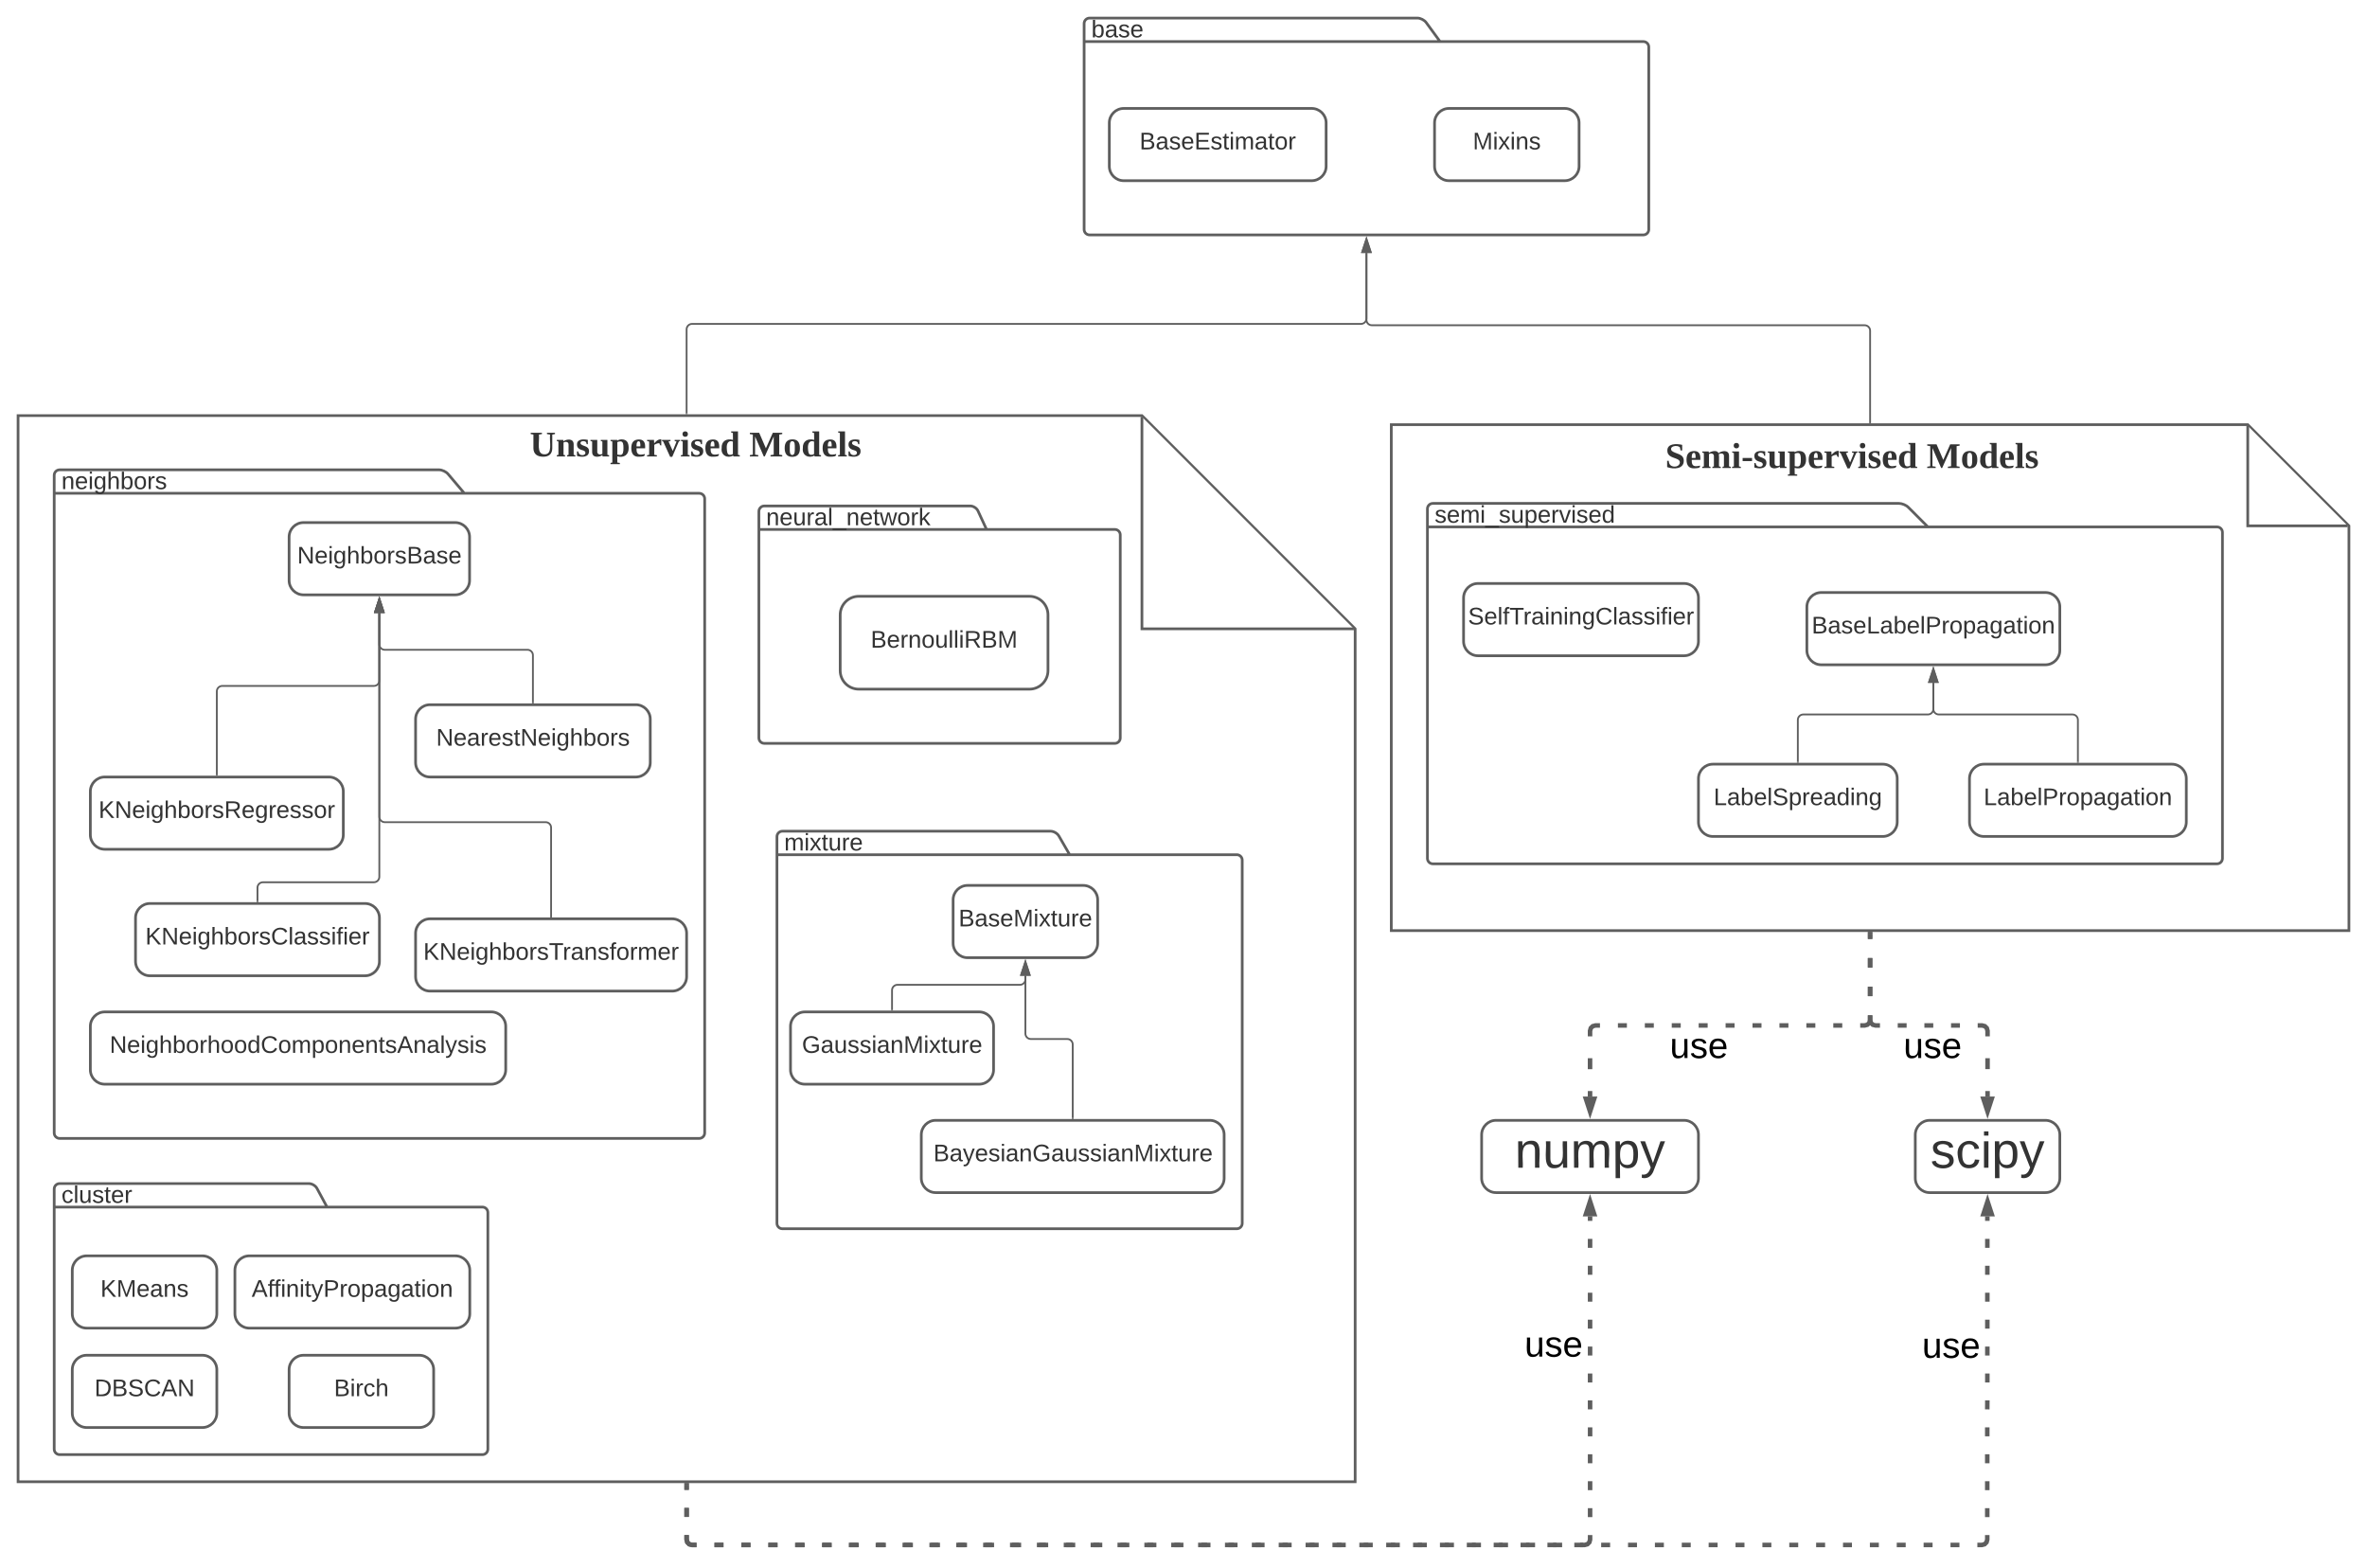<svg xmlns="http://www.w3.org/2000/svg" xmlns:xlink="http://www.w3.org/1999/xlink" xmlns:lucid="lucid" width="2620" height="1736"><g transform="translate(-60 1100)" lucid:page-tab-id="0_0"><path d="M0-1258.83h3677.73v2581.66H0z" fill="#fff"/><path d="M1600-630h948l112 112v448H1600z" stroke="#5e5e5e" stroke-width="3" fill="#fff"/><path d="M2548-628.57V-518h110.57M80-640h1244l236 236v944H80z" stroke="#5e5e5e" stroke-width="3" fill="#fff"/><path d="M1324-638.57V-404h234.57M1654-1054h225c3.3 0 6 2.7 6 6v202c0 3.3-2.7 6-6 6h-613c-3.3 0-6-2.7-6-6v-228c0-3.3 2.7-6 6-6h363c3.3 0 7.58 2.17 9.54 4.84zm-394 0h394" stroke="#5e5e5e" stroke-width="3" fill="#fff"/><use xlink:href="#a" transform="matrix(1,0,0,1,1268,-1080) translate(0 21.333)"/><path d="M1303.88-980c-8.83 0-16 7.16-16 16v48c0 8.84 7.17 16 16 16h208c8.84 0 16-7.16 16-16v-48c0-8.84-7.16-16-16-16z" stroke="#5e5e5e" stroke-width="3" fill="#fff"/><use xlink:href="#b" transform="matrix(1,0,0,1,1295.884,-972) translate(25.444 37.333)"/><path d="M1663.88-980c-8.83 0-16 7.16-16 16v48c0 8.84 7.17 16 16 16h128c8.84 0 16-7.16 16-16v-48c0-8.84-7.16-16-16-16z" stroke="#5e5e5e" stroke-width="3" fill="#fff"/><use xlink:href="#c" transform="matrix(1,0,0,1,1655.884,-972) translate(34.333 37.333)"/><path d="M2130-632.5V-734c0-3.3-2.7-6-6-6h-545.5c-3.3 0-6-2.7-6-6v-74" stroke="#5e5e5e" stroke-width="2" fill="none"/><path d="M2131-631.5h-2v-1.03h2z" fill="#5e5e5e"/><path d="M1572.5-835.26l4.64 14.26h-9.28z" stroke="#5e5e5e" stroke-width="2" fill="#5e5e5e"/><path d="M820-642.5v-93c0-3.3 2.7-6 6-6h740.5c3.3 0 6-2.7 6-6V-820" stroke="#5e5e5e" stroke-width="2" fill="none"/><path d="M821-641.5h-2v-1.03h2z" fill="#5e5e5e"/><path d="M1572.5-835.26l4.64 14.26h-9.28z" stroke="#5e5e5e" stroke-width="2" fill="#5e5e5e"/><path d="M2194-516.8h320c3.3 0 6 2.67 6 6v360.88c0 3.3-2.7 6-6 6h-868c-3.3 0-6-2.7-6-6v-386.9c0-3.3 2.7-6 6-6h516c3.3 0 7.9 1.9 10.24 4.25zm-554 0h554" stroke="#5e5e5e" stroke-width="3" fill="#fff"/><use xlink:href="#d" transform="matrix(1,0,0,1,1648,-542.812) translate(0 21.333)"/><path d="M574-554h260c3.3 0 6 2.7 6 6v702c0 3.3-2.7 6-6 6H126c-3.3 0-6-2.7-6-6v-728c0-3.3 2.7-6 6-6h420c3.3 0 7.74 2.05 9.88 4.58zm-454 0h454" stroke="#5e5e5e" stroke-width="3" fill="#fff"/><use xlink:href="#e" transform="matrix(1,0,0,1,128,-580) translate(0 21.333)"/><path d="M422 236h172c3.3 0 6 2.7 6 6v262c0 3.3-2.7 6-6 6H126c-3.3 0-6-2.7-6-6V216c0-3.3 2.7-6 6-6h276c3.3 0 7.27 2.37 8.84 5.28zm-302 0h302" stroke="#5e5e5e" stroke-width="3" fill="#fff"/><use xlink:href="#f" transform="matrix(1,0,0,1,128,210) translate(0 21.333)"/><path d="M1152-514h142c3.3 0 6 2.7 6 6v224.78c0 3.3-2.7 6-6 6H906c-3.3 0-6-2.7-6-6V-534c0-3.3 2.7-6 6-6h228c3.3 0 7.13 2.44 8.5 5.45zm-252 0h252" stroke="#5e5e5e" stroke-width="3" fill="#fff"/><use xlink:href="#g" transform="matrix(1,0,0,1,908,-540) translate(0 21.333)"/><path d="M1244-154h185c3.3 0 6 2.7 6 6v402c0 3.3-2.7 6-6 6H926c-3.3 0-6-2.7-6-6v-428c0-3.3 2.7-6 6-6h297c3.3 0 7.34 2.33 9 5.2zm-324 0h324" stroke="#5e5e5e" stroke-width="3" fill="#fff"/><use xlink:href="#h" transform="matrix(1,0,0,1,928,-180) translate(0 21.333)"/><path d="M1010.56-440c-11.36 0-20.56 9.2-20.56 20.56v61.66c0 11.35 9.2 20.56 20.56 20.56h188.88c11.36 0 20.56-9.2 20.56-20.56v-61.66c0-11.36-9.2-20.56-20.56-20.56z" stroke="#5e5e5e" stroke-width="3" fill="#fff"/><use xlink:href="#i" transform="matrix(1,0,0,1,998,-432) translate(25.741 48.833)"/><path d="M1696-454.2c-8.84 0-16 7.16-16 16v48c0 8.84 7.16 16 16 16h228c8.84 0 16-7.16 16-16v-48c0-8.84-7.16-16-16-16z" stroke="#5e5e5e" stroke-width="3" fill="#fff"/><use xlink:href="#j" transform="matrix(1,0,0,1,1688,-446.2) translate(-3.074 37.333)"/><path d="M1956-254.2c-8.84 0-16 7.16-16 16v48c0 8.84 7.16 16 16 16h188c8.84 0 16-7.16 16-16v-48c0-8.84-7.16-16-16-16z" stroke="#5e5e5e" stroke-width="3" fill="#fff"/><use xlink:href="#k" transform="matrix(1,0,0,1,1948,-246.2) translate(8.778 37.333)"/><path d="M2076-444.2c-8.84 0-16 7.16-16 16v48c0 8.84 7.16 16 16 16h248c8.84 0 16-7.16 16-16v-48c0-8.84-7.16-16-16-16z" stroke="#5e5e5e" stroke-width="3" fill="#fff"/><use xlink:href="#l" transform="matrix(1,0,0,1,2068,-436.2) translate(-2.704 37.333)"/><path d="M2256-254.2c-8.84 0-16 7.16-16 16v48c0 8.84 7.16 16 16 16h208c8.84 0 16-7.16 16-16v-48c0-8.84-7.16-16-16-16z" stroke="#5e5e5e" stroke-width="3" fill="#fff"/><use xlink:href="#m" transform="matrix(1,0,0,1,2248,-246.2) translate(7.667 37.333)"/><path d="M2200-344.2v29c0 3.3-2.7 6-6 6h-138c-3.3 0-6 2.7-6 6v46.5" stroke="#5e5e5e" stroke-width="2" fill="none"/><path d="M2200-359.46l4.64 14.26h-9.28z" stroke="#5e5e5e" stroke-width="2" fill="#5e5e5e"/><path d="M2051-255.7h-2v-1.03h2z" fill="#5e5e5e"/><path d="M2360-256.7v-46.5c0-3.3-2.7-6-6-6h-148c-3.3 0-6-2.7-6-6v-29" stroke="#5e5e5e" stroke-width="2" fill="none"/><path d="M2361-255.7h-2v-1.03h2z" fill="#5e5e5e"/><path d="M2200-359.46l4.64 14.26h-9.28z" stroke="#5e5e5e" stroke-width="2" fill="#5e5e5e"/><path d="M396-521.62c-8.84 0-16 7.16-16 16v48c0 8.84 7.16 16 16 16h167.77c8.83 0 16-7.16 16-16v-48c0-8.84-7.17-16-16-16z" stroke="#5e5e5e" stroke-width="3" fill="#fff"/><use xlink:href="#n" transform="matrix(1,0,0,1,388,-513.619) translate(1 37.333)"/><path d="M176 20c-8.84 0-16 7.16-16 16v48c0 8.84 7.16 16 16 16h427.77c8.83 0 16-7.16 16-16V36c0-8.84-7.17-16-16-16z" stroke="#5e5e5e" stroke-width="3" fill="#fff"/><use xlink:href="#o" transform="matrix(1,0,0,1,168,28) translate(13.37 37.333)"/><path d="M536-83.04c-8.84 0-16 7.17-16 16v48c0 8.84 7.16 16 16 16h268c8.84 0 16-7.16 16-16v-48c0-8.83-7.16-16-16-16z" stroke="#5e5e5e" stroke-width="3" fill="#fff"/><use xlink:href="#p" transform="matrix(1,0,0,1,528,-75.038) translate(0.556 37.333)"/><path d="M176-240c-8.84 0-16 7.16-16 16v48c0 8.84 7.16 16 16 16h248c8.84 0 16-7.16 16-16v-48c0-8.84-7.16-16-16-16z" stroke="#5e5e5e" stroke-width="3" fill="#fff"/><use xlink:href="#q" transform="matrix(1,0,0,1,168,-232) translate(1.111 37.333)"/><path d="M536-320c-8.84 0-16 7.16-16 16v48c0 8.84 7.16 16 16 16h227.77c8.83 0 16-7.16 16-16v-48c0-8.84-7.17-16-16-16z" stroke="#5e5e5e" stroke-width="3" fill="#fff"/><use xlink:href="#r" transform="matrix(1,0,0,1,528,-312) translate(14.778 37.333)"/><path d="M226-100c-8.84 0-16 7.16-16 16v48c0 8.84 7.16 16 16 16h238c8.84 0 16-7.16 16-16v-48c0-8.84-7.16-16-16-16z" stroke="#5e5e5e" stroke-width="3" fill="#fff"/><use xlink:href="#s" transform="matrix(1,0,0,1,218,-92) translate(2.852 37.333)"/><path d="M649.88-322.5v-52.3c0-3.32-2.68-6-6-6h-158c-3.3 0-6-2.7-6-6v-34.82" stroke="#5e5e5e" stroke-width="2" fill="none"/><path d="M650.88-321.5h-2v-1.03h2z" fill="#5e5e5e"/><path d="M479.88-436.88l4.64 14.26h-9.27z" stroke="#5e5e5e" stroke-width="2" fill="#5e5e5e"/><path d="M300-242.5v-92.3c0-3.32 2.7-6 6-6h167.88c3.32 0 6-2.7 6-6v-74.82" stroke="#5e5e5e" stroke-width="2" fill="none"/><path d="M301-241.5h-2v-1.03h2z" fill="#5e5e5e"/><path d="M479.88-436.88l4.64 14.26h-9.27z" stroke="#5e5e5e" stroke-width="2" fill="#5e5e5e"/><path d="M345-102.5v-15c0-3.3 2.7-6 6-6h122.88c3.32 0 6-2.7 6-6v-292.12" stroke="#5e5e5e" stroke-width="2" fill="none"/><path d="M346-101.5h-2v-1.03h2z" fill="#5e5e5e"/><path d="M479.88-436.88l4.64 14.26h-9.27z" stroke="#5e5e5e" stroke-width="2" fill="#5e5e5e"/><path d="M670-85.54V-184c0-3.3-2.7-6-6-6H485.88c-3.3 0-6-2.7-6-6v-225.62" stroke="#5e5e5e" stroke-width="2" fill="none"/><path d="M671-84.54h-2v-1.02h2z" fill="#5e5e5e"/><path d="M479.88-436.88l4.64 14.26h-9.27z" stroke="#5e5e5e" stroke-width="2" fill="#5e5e5e"/><path d="M156 290c-8.84 0-16 7.16-16 16v48c0 8.84 7.16 16 16 16h128c8.84 0 16-7.16 16-16v-48c0-8.84-7.16-16-16-16z" stroke="#5e5e5e" stroke-width="3" fill="#fff"/><use xlink:href="#t" transform="matrix(1,0,0,1,148,298) translate(23.148 37.333)"/><path d="M336 290c-8.84 0-16 7.16-16 16v48c0 8.84 7.16 16 16 16h228c8.84 0 16-7.16 16-16v-48c0-8.84-7.16-16-16-16z" stroke="#5e5e5e" stroke-width="3" fill="#fff"/><use xlink:href="#u" transform="matrix(1,0,0,1,328,298) translate(10.556 37.333)"/><path d="M156 400c-8.84 0-16 7.16-16 16v48c0 8.84 7.16 16 16 16h128c8.84 0 16-7.16 16-16v-48c0-8.84-7.16-16-16-16z" stroke="#5e5e5e" stroke-width="3" fill="#fff"/><use xlink:href="#v" transform="matrix(1,0,0,1,148,408) translate(16.556 37.333)"/><path d="M396 400c-8.84 0-16 7.16-16 16v48c0 8.84 7.16 16 16 16h128c8.84 0 16-7.16 16-16v-48c0-8.84-7.16-16-16-16z" stroke="#5e5e5e" stroke-width="3" fill="#fff"/><use xlink:href="#w" transform="matrix(1,0,0,1,388,408) translate(41.704 37.333)"/><path d="M1131-120c-8.84 0-16 7.16-16 16v48c0 8.84 7.16 16 16 16h128c8.84 0 16-7.16 16-16v-48c0-8.84-7.16-16-16-16z" stroke="#5e5e5e" stroke-width="3" fill="#fff"/><use xlink:href="#x" transform="matrix(1,0,0,1,1123,-112) translate(-1.963 37.333)"/><path d="M951 20c-8.84 0-16 7.16-16 16v48c0 8.84 7.16 16 16 16h192.77c8.83 0 16-7.16 16-16V36c0-8.84-7.17-16-16-16z" stroke="#5e5e5e" stroke-width="3" fill="#fff"/><use xlink:href="#y" transform="matrix(1,0,0,1,943,28) translate(4.648 37.333)"/><path d="M1095.77 140c-8.84 0-16 7.16-16 16v48c0 8.84 7.16 16 16 16H1399c8.84 0 16-7.16 16-16v-48c0-8.84-7.16-16-16-16z" stroke="#5e5e5e" stroke-width="3" fill="#fff"/><use xlink:href="#z" transform="matrix(1,0,0,1,1087.767,148) translate(5.37 37.333)"/><path d="M1247.38 137.5V56c0-3.3-2.68-6-6-6H1201c-3.3 0-6-2.7-6-6v-64" stroke="#5e5e5e" stroke-width="2" fill="none"/><path d="M1248.38 138.5h-2v-1.03h2z" fill="#5e5e5e"/><path d="M1195-35.26l4.64 14.26h-9.28z" stroke="#5e5e5e" stroke-width="2" fill="#5e5e5e"/><path d="M1047.38 17.5V-4c0-3.3 2.7-6 6-6H1189c3.3 0 6-2.7 6-6v-4" stroke="#5e5e5e" stroke-width="2" fill="none"/><path d="M1048.38 18.5h-2v-1.03h2z" fill="#5e5e5e"/><path d="M1195-35.26l4.64 14.26h-9.28z" stroke="#5e5e5e" stroke-width="2" fill="#5e5e5e"/><path d="M1716 140c-8.84 0-16 7.16-16 16v48c0 8.84 7.16 16 16 16h208c8.84 0 16-7.16 16-16v-48c0-8.84-7.16-16-16-16z" stroke="#5e5e5e" stroke-width="3" fill="#fff"/><use xlink:href="#A" transform="matrix(1,0,0,1,1708,148) translate(28.744 44.444)"/><path d="M2196 140c-8.84 0-16 7.16-16 16v48c0 8.84 7.16 16 16 16h128c8.84 0 16-7.16 16-16v-48c0-8.84-7.16-16-16-16z" stroke="#5e5e5e" stroke-width="3" fill="#fff"/><use xlink:href="#B" transform="matrix(1,0,0,1,2188,148) translate(8.806 44.444)"/><path d="M820 544v5m0 20v10m0 20v5l.82 3.03 2.15 2.15 3.03.82h5m19.95 0h9.98m19.96 0h9.97m19.96 0h9.98m19.97 0h9.98m19.96 0h10m19.95 0h9.98m19.96 0h9.97m19.96 0h9.98m19.96 0h9.98m19.96 0h9.98m19.96 0h9.98m19.96 0h9.98m19.96 0h9.98m19.96 0h9.98m19.96 0h9.98m19.96 0h9.98m19.96 0h9.98m19.96 0h9.98m19.96 0h9.98m19.96 0h9.98m19.96 0h9.98m19.96 0h9.98m19.96 0h9.98m19.96 0h9.98m19.95 0h9.97m19.96 0h9.98m19.97 0h9.98m19.96 0h10m19.95 0h9.98m19.96 0h9.97m19.96 0h9.98m19.97 0h9.98m19.96 0h5l3.03-.82 2.15-2.15.82-3.03v-4.97m0-19.87v-9.93m0-19.87v-9.93m0-19.87v-9.94m0-19.87v-9.93m0-19.87V450m0-19.85v-9.94m0-19.86v-9.93m0-19.86v-9.94m0-19.87v-9.93m0-19.87V301m0-19.87v-9.94m0-19.88v-4.96" stroke="#5e5e5e" stroke-width="5" fill="none"/><path d="M822.5 544.06h-5v-2.56h5z" fill="#5e5e5e"/><path d="M1820 229.6l4.64 14.26h-9.28z" stroke="#5e5e5e" stroke-width="5" fill="#5e5e5e"/><use xlink:href="#C" transform="matrix(1,0,0,1,1747.556,369.497) translate(0 32)"/><path d="M820 544v5m0 20v10m0 20v5l.82 3.03 2.15 2.15 3.03.82h4.96m19.83 0h9.9m19.84 0h9.92m19.83 0h9.9m19.84 0h9.92m19.83 0h9.9m19.84 0h9.92m19.83 0h9.9m19.84 0h9.92m19.83 0h9.9m19.84 0h9.92m19.83 0h9.9m19.84 0h9.92m19.83 0h9.9m19.84 0h9.92m19.83 0h9.9m19.84 0h9.92m19.83 0h9.9m19.84 0h9.92m19.83 0h9.9m19.84 0h9.92m19.83 0h9.9m19.84 0h9.92m19.83 0h9.9m19.84 0h9.92m19.83 0h9.9m19.84 0h9.92m19.83 0h9.9m19.84 0h9.92m19.83 0h9.9m19.84 0h9.92m19.83 0h9.9m19.84 0h9.92m19.83 0h9.9m19.84 0h9.92m19.83 0h9.9m19.84 0h9.92m19.83 0h9.9m19.84 0h9.92m19.83 0h9.9m19.84 0h9.92m19.83 0h9.9m19.84 0h9.92m19.83 0h9.9m19.84 0h9.92m19.83 0h9.9m19.84 0h9.92m19.83 0h9.9m19.84 0h4.96l3.03-.82 2.15-2.15.82-3.03v-4.97m0-19.87v-9.93m0-19.87v-9.93m0-19.87v-9.94m0-19.87v-9.93m0-19.87V450m0-19.85v-9.94m0-19.86v-9.93m0-19.86v-9.94m0-19.87v-9.93m0-19.87V301m0-19.87v-9.94m0-19.88v-4.96" stroke="#5e5e5e" stroke-width="5" fill="none"/><path d="M822.5 544.06h-5v-2.56h5z" fill="#5e5e5e"/><path d="M2260 229.6l4.64 14.26h-9.28z" stroke="#5e5e5e" stroke-width="5" fill="#5e5e5e"/><use xlink:href="#C" transform="matrix(1,0,0,1,2187.556,370.811) translate(0 32)"/><path d="M2130-66v5.28m0 21.1v10.56m0 21.12V2.6m0 21.12V29l-.82 3.03-2.15 2.15-3.03.82h-4.97m-19.86 0h-9.94m-19.86 0h-9.94m-19.86 0h-9.94m-19.86 0h-9.94m-19.86 0h-9.94m-19.86 0h-9.94m-19.86 0h-9.94m-19.86 0h-9.94m-19.86 0h-9.94m-19.86 0H1826l-3.03.82-2.15 2.15L1820 41v6.05m0 24.22v12.1m0 24.22v6.04" stroke="#5e5e5e" stroke-width="5" fill="none"/><path d="M2132.5-65.94h-5v-2.56h5z" fill="#5e5e5e"/><path d="M1820 130.4l-4.64-14.26h9.28z" stroke="#5e5e5e" stroke-width="5" fill="#5e5e5e"/><use xlink:href="#C" transform="matrix(1,0,0,1,1908.337,39) translate(0 32)"/><path d="M2130-66v5.28m0 21.1v10.56m0 21.12V2.6m0 21.12V29l.82 3.03 2.15 2.15 3.03.82h4.92m19.66 0h9.84m19.66 0h9.84m19.66 0h9.84m19.66 0h4.92l3.03.82 2.15 2.15.82 3.03v6.05m0 24.22v12.1m0 24.22v6.04" stroke="#5e5e5e" stroke-width="5" fill="none"/><path d="M2132.5-65.94h-5v-2.56h5z" fill="#5e5e5e"/><path d="M2260 130.4l-4.64-14.26h9.28z" stroke="#5e5e5e" stroke-width="5" fill="#5e5e5e"/><use xlink:href="#C" transform="matrix(1,0,0,1,2167.006,39) translate(0 32)"/><path d="M640-626.8c0-3.33 2.7-6 6-6h368c3.3 0 6 2.67 6 6v48c0 3.3-2.7 6-6 6H646c-3.3 0-6-2.7-6-6z" fill="none"/><use xlink:href="#D" transform="matrix(1,0,0,1,640,-632.812) translate(6.444 38)"/><use xlink:href="#E" transform="matrix(1,0,0,1,640,-632.812) translate(249.333 38)"/><path d="M1900-614c0-3.3 2.7-6 6-6h408c3.3 0 6 2.7 6 6v48c0 3.3-2.7 6-6 6h-408c-3.3 0-6-2.7-6-6z" fill="none"/><use xlink:href="#F" transform="matrix(1,0,0,1,1900,-620) translate(3.222 38)"/><use xlink:href="#E" transform="matrix(1,0,0,1,1900,-620) translate(292.556 38)"/><defs><path fill="#333" d="M115-194c53 0 69 39 70 98 0 66-23 100-70 100C84 3 66-7 56-30L54 0H23l1-261h32v101c10-23 28-34 59-34zm-8 174c40 0 45-34 45-75 0-40-5-75-45-74-42 0-51 32-51 76 0 43 10 73 51 73" id="G"/><path fill="#333" d="M141-36C126-15 110 5 73 4 37 3 15-17 15-53c-1-64 63-63 125-63 3-35-9-54-41-54-24 1-41 7-42 31l-33-3c5-37 33-52 76-52 45 0 72 20 72 64v82c-1 20 7 32 28 27v20c-31 9-61-2-59-35zM48-53c0 20 12 33 32 33 41-3 63-29 60-74-43 2-92-5-92 41" id="H"/><path fill="#333" d="M135-143c-3-34-86-38-87 0 15 53 115 12 119 90S17 21 10-45l28-5c4 36 97 45 98 0-10-56-113-15-118-90-4-57 82-63 122-42 12 7 21 19 24 35" id="I"/><path fill="#333" d="M100-194c63 0 86 42 84 106H49c0 40 14 67 53 68 26 1 43-12 49-29l28 8c-11 28-37 45-77 45C44 4 14-33 15-96c1-61 26-98 85-98zm52 81c6-60-76-77-97-28-3 7-6 17-6 28h103" id="J"/><g id="a"><use transform="matrix(0.074,0,0,0.074,0,0)" xlink:href="#G"/><use transform="matrix(0.074,0,0,0.074,14.815,0)" xlink:href="#H"/><use transform="matrix(0.074,0,0,0.074,29.63,0)" xlink:href="#I"/><use transform="matrix(0.074,0,0,0.074,42.963,0)" xlink:href="#J"/></g><path fill="#333" d="M160-131c35 5 61 23 61 61C221 17 115-2 30 0v-248c76 3 177-17 177 60 0 33-19 50-47 57zm-97-11c50-1 110 9 110-42 0-47-63-36-110-37v79zm0 115c55-2 124 14 124-45 0-56-70-42-124-44v89" id="K"/><path fill="#333" d="M30 0v-248h187v28H63v79h144v27H63v87h162V0H30" id="L"/><path fill="#333" d="M59-47c-2 24 18 29 38 22v24C64 9 27 4 27-40v-127H5v-23h24l9-43h21v43h35v23H59v120" id="M"/><path fill="#333" d="M24-231v-30h32v30H24zM24 0v-190h32V0H24" id="N"/><path fill="#333" d="M210-169c-67 3-38 105-44 169h-31v-121c0-29-5-50-35-48C34-165 62-65 56 0H25l-1-190h30c1 10-1 24 2 32 10-44 99-50 107 0 11-21 27-35 58-36 85-2 47 119 55 194h-31v-121c0-29-5-49-35-48" id="O"/><path fill="#333" d="M100-194c62-1 85 37 85 99 1 63-27 99-86 99S16-35 15-95c0-66 28-99 85-99zM99-20c44 1 53-31 53-75 0-43-8-75-51-75s-53 32-53 75 10 74 51 75" id="P"/><path fill="#333" d="M114-163C36-179 61-72 57 0H25l-1-190h30c1 12-1 29 2 39 6-27 23-49 58-41v29" id="Q"/><g id="b"><use transform="matrix(0.074,0,0,0.074,0,0)" xlink:href="#K"/><use transform="matrix(0.074,0,0,0.074,17.778,0)" xlink:href="#H"/><use transform="matrix(0.074,0,0,0.074,32.593,0)" xlink:href="#I"/><use transform="matrix(0.074,0,0,0.074,45.926,0)" xlink:href="#J"/><use transform="matrix(0.074,0,0,0.074,60.741,0)" xlink:href="#L"/><use transform="matrix(0.074,0,0,0.074,78.519,0)" xlink:href="#I"/><use transform="matrix(0.074,0,0,0.074,91.852,0)" xlink:href="#M"/><use transform="matrix(0.074,0,0,0.074,99.259,0)" xlink:href="#N"/><use transform="matrix(0.074,0,0,0.074,105.111,0)" xlink:href="#O"/><use transform="matrix(0.074,0,0,0.074,127.259,0)" xlink:href="#H"/><use transform="matrix(0.074,0,0,0.074,142.074,0)" xlink:href="#M"/><use transform="matrix(0.074,0,0,0.074,149.481,0)" xlink:href="#P"/><use transform="matrix(0.074,0,0,0.074,164.296,0)" xlink:href="#Q"/></g><path fill="#333" d="M240 0l2-218c-23 76-54 145-80 218h-23L58-218 59 0H30v-248h44l77 211c21-75 51-140 76-211h43V0h-30" id="R"/><path fill="#333" d="M141 0L90-78 38 0H4l68-98-65-92h35l48 74 47-74h35l-64 92 68 98h-35" id="S"/><path fill="#333" d="M117-194c89-4 53 116 60 194h-32v-121c0-31-8-49-39-48C34-167 62-67 57 0H25l-1-190h30c1 10-1 24 2 32 11-22 29-35 61-36" id="T"/><g id="c"><use transform="matrix(0.074,0,0,0.074,0,0)" xlink:href="#R"/><use transform="matrix(0.074,0,0,0.074,22.148,0)" xlink:href="#N"/><use transform="matrix(0.074,0,0,0.074,28,0)" xlink:href="#S"/><use transform="matrix(0.074,0,0,0.074,41.333,0)" xlink:href="#N"/><use transform="matrix(0.074,0,0,0.074,47.185,0)" xlink:href="#T"/><use transform="matrix(0.074,0,0,0.074,62,0)" xlink:href="#I"/></g><path fill="#333" d="M-5 72V49h209v23H-5" id="U"/><path fill="#333" d="M84 4C-5 8 30-112 23-190h32v120c0 31 7 50 39 49 72-2 45-101 50-169h31l1 190h-30c-1-10 1-25-2-33-11 22-28 36-60 37" id="V"/><path fill="#333" d="M115-194c55 1 70 41 70 98S169 2 115 4C84 4 66-9 55-30l1 105H24l-1-265h31l2 30c10-21 28-34 59-34zm-8 174c40 0 45-34 45-75s-6-73-45-74c-42 0-51 32-51 76 0 43 10 73 51 73" id="W"/><path fill="#333" d="M108 0H70L1-190h34L89-25l56-165h34" id="X"/><path fill="#333" d="M85-194c31 0 48 13 60 33l-1-100h32l1 261h-30c-2-10 0-23-3-31C134-8 116 4 85 4 32 4 16-35 15-94c0-66 23-100 70-100zm9 24c-40 0-46 34-46 75 0 40 6 74 45 74 42 0 51-32 51-76 0-42-9-74-50-73" id="Y"/><g id="d"><use transform="matrix(0.074,0,0,0.074,0,0)" xlink:href="#I"/><use transform="matrix(0.074,0,0,0.074,13.333,0)" xlink:href="#J"/><use transform="matrix(0.074,0,0,0.074,28.148,0)" xlink:href="#O"/><use transform="matrix(0.074,0,0,0.074,50.296,0)" xlink:href="#N"/><use transform="matrix(0.074,0,0,0.074,56.148,0)" xlink:href="#U"/><use transform="matrix(0.074,0,0,0.074,70.963,0)" xlink:href="#I"/><use transform="matrix(0.074,0,0,0.074,84.296,0)" xlink:href="#V"/><use transform="matrix(0.074,0,0,0.074,99.111,0)" xlink:href="#W"/><use transform="matrix(0.074,0,0,0.074,113.926,0)" xlink:href="#J"/><use transform="matrix(0.074,0,0,0.074,128.741,0)" xlink:href="#Q"/><use transform="matrix(0.074,0,0,0.074,137.556,0)" xlink:href="#X"/><use transform="matrix(0.074,0,0,0.074,150.889,0)" xlink:href="#N"/><use transform="matrix(0.074,0,0,0.074,156.741,0)" xlink:href="#I"/><use transform="matrix(0.074,0,0,0.074,170.074,0)" xlink:href="#J"/><use transform="matrix(0.074,0,0,0.074,184.889,0)" xlink:href="#Y"/></g><path fill="#333" d="M177-190C167-65 218 103 67 71c-23-6-38-20-44-43l32-5c15 47 100 32 89-28v-30C133-14 115 1 83 1 29 1 15-40 15-95c0-56 16-97 71-98 29-1 48 16 59 35 1-10 0-23 2-32h30zM94-22c36 0 50-32 50-73 0-42-14-75-50-75-39 0-46 34-46 75s6 73 46 73" id="Z"/><path fill="#333" d="M106-169C34-169 62-67 57 0H25v-261h32l-1 103c12-21 28-36 61-36 89 0 53 116 60 194h-32v-121c2-32-8-49-39-48" id="aa"/><g id="e"><use transform="matrix(0.074,0,0,0.074,0,0)" xlink:href="#T"/><use transform="matrix(0.074,0,0,0.074,14.815,0)" xlink:href="#J"/><use transform="matrix(0.074,0,0,0.074,29.63,0)" xlink:href="#N"/><use transform="matrix(0.074,0,0,0.074,35.481,0)" xlink:href="#Z"/><use transform="matrix(0.074,0,0,0.074,50.296,0)" xlink:href="#aa"/><use transform="matrix(0.074,0,0,0.074,65.111,0)" xlink:href="#G"/><use transform="matrix(0.074,0,0,0.074,79.926,0)" xlink:href="#P"/><use transform="matrix(0.074,0,0,0.074,94.741,0)" xlink:href="#Q"/><use transform="matrix(0.074,0,0,0.074,103.556,0)" xlink:href="#I"/></g><path fill="#333" d="M96-169c-40 0-48 33-48 73s9 75 48 75c24 0 41-14 43-38l32 2c-6 37-31 61-74 61-59 0-76-41-82-99-10-93 101-131 147-64 4 7 5 14 7 22l-32 3c-4-21-16-35-41-35" id="ab"/><path fill="#333" d="M24 0v-261h32V0H24" id="ac"/><g id="f"><use transform="matrix(0.074,0,0,0.074,0,0)" xlink:href="#ab"/><use transform="matrix(0.074,0,0,0.074,13.333,0)" xlink:href="#ac"/><use transform="matrix(0.074,0,0,0.074,19.185,0)" xlink:href="#V"/><use transform="matrix(0.074,0,0,0.074,34,0)" xlink:href="#I"/><use transform="matrix(0.074,0,0,0.074,47.333,0)" xlink:href="#M"/><use transform="matrix(0.074,0,0,0.074,54.741,0)" xlink:href="#J"/><use transform="matrix(0.074,0,0,0.074,69.556,0)" xlink:href="#Q"/></g><path fill="#333" d="M206 0h-36l-40-164L89 0H53L-1-190h32L70-26l43-164h34l41 164 42-164h31" id="ad"/><path fill="#333" d="M143 0L79-87 56-68V0H24v-261h32v163l83-92h37l-77 82L181 0h-38" id="ae"/><g id="g"><use transform="matrix(0.074,0,0,0.074,0,0)" xlink:href="#T"/><use transform="matrix(0.074,0,0,0.074,14.815,0)" xlink:href="#J"/><use transform="matrix(0.074,0,0,0.074,29.63,0)" xlink:href="#V"/><use transform="matrix(0.074,0,0,0.074,44.444,0)" xlink:href="#Q"/><use transform="matrix(0.074,0,0,0.074,53.259,0)" xlink:href="#H"/><use transform="matrix(0.074,0,0,0.074,68.074,0)" xlink:href="#ac"/><use transform="matrix(0.074,0,0,0.074,73.926,0)" xlink:href="#U"/><use transform="matrix(0.074,0,0,0.074,88.741,0)" xlink:href="#T"/><use transform="matrix(0.074,0,0,0.074,103.556,0)" xlink:href="#J"/><use transform="matrix(0.074,0,0,0.074,118.37,0)" xlink:href="#M"/><use transform="matrix(0.074,0,0,0.074,125.778,0)" xlink:href="#ad"/><use transform="matrix(0.074,0,0,0.074,144.963,0)" xlink:href="#P"/><use transform="matrix(0.074,0,0,0.074,159.778,0)" xlink:href="#Q"/><use transform="matrix(0.074,0,0,0.074,168.593,0)" xlink:href="#ae"/></g><g id="h"><use transform="matrix(0.074,0,0,0.074,0,0)" xlink:href="#O"/><use transform="matrix(0.074,0,0,0.074,22.148,0)" xlink:href="#N"/><use transform="matrix(0.074,0,0,0.074,28,0)" xlink:href="#S"/><use transform="matrix(0.074,0,0,0.074,41.333,0)" xlink:href="#M"/><use transform="matrix(0.074,0,0,0.074,48.741,0)" xlink:href="#V"/><use transform="matrix(0.074,0,0,0.074,63.556,0)" xlink:href="#Q"/><use transform="matrix(0.074,0,0,0.074,72.37,0)" xlink:href="#J"/></g><path fill="#333" d="M233-177c-1 41-23 64-60 70L243 0h-38l-65-103H63V0H30v-248c88 3 205-21 203 71zM63-129c60-2 137 13 137-47 0-61-80-42-137-45v92" id="af"/><g id="i"><use transform="matrix(0.074,0,0,0.074,0,0)" xlink:href="#K"/><use transform="matrix(0.074,0,0,0.074,17.778,0)" xlink:href="#J"/><use transform="matrix(0.074,0,0,0.074,32.593,0)" xlink:href="#Q"/><use transform="matrix(0.074,0,0,0.074,41.407,0)" xlink:href="#T"/><use transform="matrix(0.074,0,0,0.074,56.222,0)" xlink:href="#P"/><use transform="matrix(0.074,0,0,0.074,71.037,0)" xlink:href="#V"/><use transform="matrix(0.074,0,0,0.074,85.852,0)" xlink:href="#ac"/><use transform="matrix(0.074,0,0,0.074,91.704,0)" xlink:href="#ac"/><use transform="matrix(0.074,0,0,0.074,97.556,0)" xlink:href="#N"/><use transform="matrix(0.074,0,0,0.074,103.407,0)" xlink:href="#af"/><use transform="matrix(0.074,0,0,0.074,122.593,0)" xlink:href="#K"/><use transform="matrix(0.074,0,0,0.074,140.37,0)" xlink:href="#R"/></g><path fill="#333" d="M185-189c-5-48-123-54-124 2 14 75 158 14 163 119 3 78-121 87-175 55-17-10-28-26-33-46l33-7c5 56 141 63 141-1 0-78-155-14-162-118-5-82 145-84 179-34 5 7 8 16 11 25" id="ag"/><path fill="#333" d="M101-234c-31-9-42 10-38 44h38v23H63V0H32v-167H5v-23h27c-7-52 17-82 69-68v24" id="ah"/><path fill="#333" d="M127-220V0H93v-220H8v-28h204v28h-85" id="ai"/><path fill="#333" d="M212-179c-10-28-35-45-73-45-59 0-87 40-87 99 0 60 29 101 89 101 43 0 62-24 78-52l27 14C228-24 195 4 139 4 59 4 22-46 18-125c-6-104 99-153 187-111 19 9 31 26 39 46" id="aj"/><g id="j"><use transform="matrix(0.074,0,0,0.074,0,0)" xlink:href="#ag"/><use transform="matrix(0.074,0,0,0.074,17.778,0)" xlink:href="#J"/><use transform="matrix(0.074,0,0,0.074,32.593,0)" xlink:href="#ac"/><use transform="matrix(0.074,0,0,0.074,38.444,0)" xlink:href="#ah"/><use transform="matrix(0.074,0,0,0.074,45.852,0)" xlink:href="#ai"/><use transform="matrix(0.074,0,0,0.074,61.111,0)" xlink:href="#Q"/><use transform="matrix(0.074,0,0,0.074,69.926,0)" xlink:href="#H"/><use transform="matrix(0.074,0,0,0.074,84.741,0)" xlink:href="#N"/><use transform="matrix(0.074,0,0,0.074,90.593,0)" xlink:href="#T"/><use transform="matrix(0.074,0,0,0.074,105.407,0)" xlink:href="#N"/><use transform="matrix(0.074,0,0,0.074,111.259,0)" xlink:href="#T"/><use transform="matrix(0.074,0,0,0.074,126.074,0)" xlink:href="#Z"/><use transform="matrix(0.074,0,0,0.074,140.889,0)" xlink:href="#aj"/><use transform="matrix(0.074,0,0,0.074,160.074,0)" xlink:href="#ac"/><use transform="matrix(0.074,0,0,0.074,165.926,0)" xlink:href="#H"/><use transform="matrix(0.074,0,0,0.074,180.741,0)" xlink:href="#I"/><use transform="matrix(0.074,0,0,0.074,194.074,0)" xlink:href="#I"/><use transform="matrix(0.074,0,0,0.074,207.407,0)" xlink:href="#N"/><use transform="matrix(0.074,0,0,0.074,213.259,0)" xlink:href="#ah"/><use transform="matrix(0.074,0,0,0.074,220.667,0)" xlink:href="#N"/><use transform="matrix(0.074,0,0,0.074,226.519,0)" xlink:href="#J"/><use transform="matrix(0.074,0,0,0.074,241.333,0)" xlink:href="#Q"/></g><path fill="#333" d="M30 0v-248h33v221h125V0H30" id="ak"/><g id="k"><use transform="matrix(0.074,0,0,0.074,0,0)" xlink:href="#ak"/><use transform="matrix(0.074,0,0,0.074,14.815,0)" xlink:href="#H"/><use transform="matrix(0.074,0,0,0.074,29.63,0)" xlink:href="#G"/><use transform="matrix(0.074,0,0,0.074,44.444,0)" xlink:href="#J"/><use transform="matrix(0.074,0,0,0.074,59.259,0)" xlink:href="#ac"/><use transform="matrix(0.074,0,0,0.074,65.111,0)" xlink:href="#ag"/><use transform="matrix(0.074,0,0,0.074,82.889,0)" xlink:href="#W"/><use transform="matrix(0.074,0,0,0.074,97.704,0)" xlink:href="#Q"/><use transform="matrix(0.074,0,0,0.074,106.519,0)" xlink:href="#J"/><use transform="matrix(0.074,0,0,0.074,121.333,0)" xlink:href="#H"/><use transform="matrix(0.074,0,0,0.074,136.148,0)" xlink:href="#Y"/><use transform="matrix(0.074,0,0,0.074,150.963,0)" xlink:href="#N"/><use transform="matrix(0.074,0,0,0.074,156.815,0)" xlink:href="#T"/><use transform="matrix(0.074,0,0,0.074,171.63,0)" xlink:href="#Z"/></g><path fill="#333" d="M30-248c87 1 191-15 191 75 0 78-77 80-158 76V0H30v-248zm33 125c57 0 124 11 124-50 0-59-68-47-124-48v98" id="al"/><g id="l"><use transform="matrix(0.074,0,0,0.074,0,0)" xlink:href="#K"/><use transform="matrix(0.074,0,0,0.074,17.778,0)" xlink:href="#H"/><use transform="matrix(0.074,0,0,0.074,32.593,0)" xlink:href="#I"/><use transform="matrix(0.074,0,0,0.074,45.926,0)" xlink:href="#J"/><use transform="matrix(0.074,0,0,0.074,60.741,0)" xlink:href="#ak"/><use transform="matrix(0.074,0,0,0.074,75.556,0)" xlink:href="#H"/><use transform="matrix(0.074,0,0,0.074,90.37,0)" xlink:href="#G"/><use transform="matrix(0.074,0,0,0.074,105.185,0)" xlink:href="#J"/><use transform="matrix(0.074,0,0,0.074,120,0)" xlink:href="#ac"/><use transform="matrix(0.074,0,0,0.074,125.852,0)" xlink:href="#al"/><use transform="matrix(0.074,0,0,0.074,143.63,0)" xlink:href="#Q"/><use transform="matrix(0.074,0,0,0.074,152.444,0)" xlink:href="#P"/><use transform="matrix(0.074,0,0,0.074,167.259,0)" xlink:href="#W"/><use transform="matrix(0.074,0,0,0.074,182.074,0)" xlink:href="#H"/><use transform="matrix(0.074,0,0,0.074,196.889,0)" xlink:href="#Z"/><use transform="matrix(0.074,0,0,0.074,211.704,0)" xlink:href="#H"/><use transform="matrix(0.074,0,0,0.074,226.519,0)" xlink:href="#M"/><use transform="matrix(0.074,0,0,0.074,233.926,0)" xlink:href="#N"/><use transform="matrix(0.074,0,0,0.074,239.778,0)" xlink:href="#P"/><use transform="matrix(0.074,0,0,0.074,254.593,0)" xlink:href="#T"/></g><g id="m"><use transform="matrix(0.074,0,0,0.074,0,0)" xlink:href="#ak"/><use transform="matrix(0.074,0,0,0.074,14.815,0)" xlink:href="#H"/><use transform="matrix(0.074,0,0,0.074,29.63,0)" xlink:href="#G"/><use transform="matrix(0.074,0,0,0.074,44.444,0)" xlink:href="#J"/><use transform="matrix(0.074,0,0,0.074,59.259,0)" xlink:href="#ac"/><use transform="matrix(0.074,0,0,0.074,65.111,0)" xlink:href="#al"/><use transform="matrix(0.074,0,0,0.074,82.889,0)" xlink:href="#Q"/><use transform="matrix(0.074,0,0,0.074,91.704,0)" xlink:href="#P"/><use transform="matrix(0.074,0,0,0.074,106.519,0)" xlink:href="#W"/><use transform="matrix(0.074,0,0,0.074,121.333,0)" xlink:href="#H"/><use transform="matrix(0.074,0,0,0.074,136.148,0)" xlink:href="#Z"/><use transform="matrix(0.074,0,0,0.074,150.963,0)" xlink:href="#H"/><use transform="matrix(0.074,0,0,0.074,165.778,0)" xlink:href="#M"/><use transform="matrix(0.074,0,0,0.074,173.185,0)" xlink:href="#N"/><use transform="matrix(0.074,0,0,0.074,179.037,0)" xlink:href="#P"/><use transform="matrix(0.074,0,0,0.074,193.852,0)" xlink:href="#T"/></g><path fill="#333" d="M190 0L58-211 59 0H30v-248h39L202-35l-2-213h31V0h-41" id="am"/><g id="n"><use transform="matrix(0.074,0,0,0.074,0,0)" xlink:href="#am"/><use transform="matrix(0.074,0,0,0.074,19.185,0)" xlink:href="#J"/><use transform="matrix(0.074,0,0,0.074,34,0)" xlink:href="#N"/><use transform="matrix(0.074,0,0,0.074,39.852,0)" xlink:href="#Z"/><use transform="matrix(0.074,0,0,0.074,54.667,0)" xlink:href="#aa"/><use transform="matrix(0.074,0,0,0.074,69.481,0)" xlink:href="#G"/><use transform="matrix(0.074,0,0,0.074,84.296,0)" xlink:href="#P"/><use transform="matrix(0.074,0,0,0.074,99.111,0)" xlink:href="#Q"/><use transform="matrix(0.074,0,0,0.074,107.926,0)" xlink:href="#I"/><use transform="matrix(0.074,0,0,0.074,121.259,0)" xlink:href="#K"/><use transform="matrix(0.074,0,0,0.074,139.037,0)" xlink:href="#H"/><use transform="matrix(0.074,0,0,0.074,153.852,0)" xlink:href="#I"/><use transform="matrix(0.074,0,0,0.074,167.185,0)" xlink:href="#J"/></g><path fill="#333" d="M205 0l-28-72H64L36 0H1l101-248h38L239 0h-34zm-38-99l-47-123c-12 45-31 82-46 123h93" id="an"/><path fill="#333" d="M179-190L93 31C79 59 56 82 12 73V49c39 6 53-20 64-50L1-190h34L92-34l54-156h33" id="ao"/><g id="o"><use transform="matrix(0.074,0,0,0.074,0,0)" xlink:href="#am"/><use transform="matrix(0.074,0,0,0.074,19.185,0)" xlink:href="#J"/><use transform="matrix(0.074,0,0,0.074,34,0)" xlink:href="#N"/><use transform="matrix(0.074,0,0,0.074,39.852,0)" xlink:href="#Z"/><use transform="matrix(0.074,0,0,0.074,54.667,0)" xlink:href="#aa"/><use transform="matrix(0.074,0,0,0.074,69.481,0)" xlink:href="#G"/><use transform="matrix(0.074,0,0,0.074,84.296,0)" xlink:href="#P"/><use transform="matrix(0.074,0,0,0.074,99.111,0)" xlink:href="#Q"/><use transform="matrix(0.074,0,0,0.074,107.926,0)" xlink:href="#aa"/><use transform="matrix(0.074,0,0,0.074,122.741,0)" xlink:href="#P"/><use transform="matrix(0.074,0,0,0.074,137.556,0)" xlink:href="#P"/><use transform="matrix(0.074,0,0,0.074,152.37,0)" xlink:href="#Y"/><use transform="matrix(0.074,0,0,0.074,167.185,0)" xlink:href="#aj"/><use transform="matrix(0.074,0,0,0.074,186.37,0)" xlink:href="#P"/><use transform="matrix(0.074,0,0,0.074,201.185,0)" xlink:href="#O"/><use transform="matrix(0.074,0,0,0.074,223.333,0)" xlink:href="#W"/><use transform="matrix(0.074,0,0,0.074,238.148,0)" xlink:href="#P"/><use transform="matrix(0.074,0,0,0.074,252.963,0)" xlink:href="#T"/><use transform="matrix(0.074,0,0,0.074,267.778,0)" xlink:href="#J"/><use transform="matrix(0.074,0,0,0.074,282.593,0)" xlink:href="#T"/><use transform="matrix(0.074,0,0,0.074,297.407,0)" xlink:href="#M"/><use transform="matrix(0.074,0,0,0.074,304.815,0)" xlink:href="#I"/><use transform="matrix(0.074,0,0,0.074,318.148,0)" xlink:href="#an"/><use transform="matrix(0.074,0,0,0.074,335.926,0)" xlink:href="#T"/><use transform="matrix(0.074,0,0,0.074,350.741,0)" xlink:href="#H"/><use transform="matrix(0.074,0,0,0.074,365.556,0)" xlink:href="#ac"/><use transform="matrix(0.074,0,0,0.074,371.407,0)" xlink:href="#ao"/><use transform="matrix(0.074,0,0,0.074,384.741,0)" xlink:href="#I"/><use transform="matrix(0.074,0,0,0.074,398.074,0)" xlink:href="#N"/><use transform="matrix(0.074,0,0,0.074,403.926,0)" xlink:href="#I"/></g><path fill="#333" d="M194 0L95-120 63-95V0H30v-248h33v124l119-124h40L117-140 236 0h-42" id="ap"/><g id="p"><use transform="matrix(0.074,0,0,0.074,0,0)" xlink:href="#ap"/><use transform="matrix(0.074,0,0,0.074,17.778,0)" xlink:href="#am"/><use transform="matrix(0.074,0,0,0.074,36.963,0)" xlink:href="#J"/><use transform="matrix(0.074,0,0,0.074,51.778,0)" xlink:href="#N"/><use transform="matrix(0.074,0,0,0.074,57.63,0)" xlink:href="#Z"/><use transform="matrix(0.074,0,0,0.074,72.444,0)" xlink:href="#aa"/><use transform="matrix(0.074,0,0,0.074,87.259,0)" xlink:href="#G"/><use transform="matrix(0.074,0,0,0.074,102.074,0)" xlink:href="#P"/><use transform="matrix(0.074,0,0,0.074,116.889,0)" xlink:href="#Q"/><use transform="matrix(0.074,0,0,0.074,125.704,0)" xlink:href="#I"/><use transform="matrix(0.074,0,0,0.074,139.037,0)" xlink:href="#ai"/><use transform="matrix(0.074,0,0,0.074,154.296,0)" xlink:href="#Q"/><use transform="matrix(0.074,0,0,0.074,163.111,0)" xlink:href="#H"/><use transform="matrix(0.074,0,0,0.074,177.926,0)" xlink:href="#T"/><use transform="matrix(0.074,0,0,0.074,192.741,0)" xlink:href="#I"/><use transform="matrix(0.074,0,0,0.074,206.074,0)" xlink:href="#ah"/><use transform="matrix(0.074,0,0,0.074,213.481,0)" xlink:href="#P"/><use transform="matrix(0.074,0,0,0.074,228.296,0)" xlink:href="#Q"/><use transform="matrix(0.074,0,0,0.074,237.111,0)" xlink:href="#O"/><use transform="matrix(0.074,0,0,0.074,259.259,0)" xlink:href="#J"/><use transform="matrix(0.074,0,0,0.074,274.074,0)" xlink:href="#Q"/></g><g id="q"><use transform="matrix(0.074,0,0,0.074,0,0)" xlink:href="#ap"/><use transform="matrix(0.074,0,0,0.074,17.778,0)" xlink:href="#am"/><use transform="matrix(0.074,0,0,0.074,36.963,0)" xlink:href="#J"/><use transform="matrix(0.074,0,0,0.074,51.778,0)" xlink:href="#N"/><use transform="matrix(0.074,0,0,0.074,57.63,0)" xlink:href="#Z"/><use transform="matrix(0.074,0,0,0.074,72.444,0)" xlink:href="#aa"/><use transform="matrix(0.074,0,0,0.074,87.259,0)" xlink:href="#G"/><use transform="matrix(0.074,0,0,0.074,102.074,0)" xlink:href="#P"/><use transform="matrix(0.074,0,0,0.074,116.889,0)" xlink:href="#Q"/><use transform="matrix(0.074,0,0,0.074,125.704,0)" xlink:href="#I"/><use transform="matrix(0.074,0,0,0.074,139.037,0)" xlink:href="#af"/><use transform="matrix(0.074,0,0,0.074,158.222,0)" xlink:href="#J"/><use transform="matrix(0.074,0,0,0.074,173.037,0)" xlink:href="#Z"/><use transform="matrix(0.074,0,0,0.074,187.852,0)" xlink:href="#Q"/><use transform="matrix(0.074,0,0,0.074,196.667,0)" xlink:href="#J"/><use transform="matrix(0.074,0,0,0.074,211.481,0)" xlink:href="#I"/><use transform="matrix(0.074,0,0,0.074,224.815,0)" xlink:href="#I"/><use transform="matrix(0.074,0,0,0.074,238.148,0)" xlink:href="#P"/><use transform="matrix(0.074,0,0,0.074,252.963,0)" xlink:href="#Q"/></g><g id="r"><use transform="matrix(0.074,0,0,0.074,0,0)" xlink:href="#am"/><use transform="matrix(0.074,0,0,0.074,19.185,0)" xlink:href="#J"/><use transform="matrix(0.074,0,0,0.074,34,0)" xlink:href="#H"/><use transform="matrix(0.074,0,0,0.074,48.815,0)" xlink:href="#Q"/><use transform="matrix(0.074,0,0,0.074,57.63,0)" xlink:href="#J"/><use transform="matrix(0.074,0,0,0.074,72.444,0)" xlink:href="#I"/><use transform="matrix(0.074,0,0,0.074,85.778,0)" xlink:href="#M"/><use transform="matrix(0.074,0,0,0.074,93.185,0)" xlink:href="#am"/><use transform="matrix(0.074,0,0,0.074,112.37,0)" xlink:href="#J"/><use transform="matrix(0.074,0,0,0.074,127.185,0)" xlink:href="#N"/><use transform="matrix(0.074,0,0,0.074,133.037,0)" xlink:href="#Z"/><use transform="matrix(0.074,0,0,0.074,147.852,0)" xlink:href="#aa"/><use transform="matrix(0.074,0,0,0.074,162.667,0)" xlink:href="#G"/><use transform="matrix(0.074,0,0,0.074,177.481,0)" xlink:href="#P"/><use transform="matrix(0.074,0,0,0.074,192.296,0)" xlink:href="#Q"/><use transform="matrix(0.074,0,0,0.074,201.111,0)" xlink:href="#I"/></g><g id="s"><use transform="matrix(0.074,0,0,0.074,0,0)" xlink:href="#ap"/><use transform="matrix(0.074,0,0,0.074,17.778,0)" xlink:href="#am"/><use transform="matrix(0.074,0,0,0.074,36.963,0)" xlink:href="#J"/><use transform="matrix(0.074,0,0,0.074,51.778,0)" xlink:href="#N"/><use transform="matrix(0.074,0,0,0.074,57.63,0)" xlink:href="#Z"/><use transform="matrix(0.074,0,0,0.074,72.444,0)" xlink:href="#aa"/><use transform="matrix(0.074,0,0,0.074,87.259,0)" xlink:href="#G"/><use transform="matrix(0.074,0,0,0.074,102.074,0)" xlink:href="#P"/><use transform="matrix(0.074,0,0,0.074,116.889,0)" xlink:href="#Q"/><use transform="matrix(0.074,0,0,0.074,125.704,0)" xlink:href="#I"/><use transform="matrix(0.074,0,0,0.074,139.037,0)" xlink:href="#aj"/><use transform="matrix(0.074,0,0,0.074,158.222,0)" xlink:href="#ac"/><use transform="matrix(0.074,0,0,0.074,164.074,0)" xlink:href="#H"/><use transform="matrix(0.074,0,0,0.074,178.889,0)" xlink:href="#I"/><use transform="matrix(0.074,0,0,0.074,192.222,0)" xlink:href="#I"/><use transform="matrix(0.074,0,0,0.074,205.556,0)" xlink:href="#N"/><use transform="matrix(0.074,0,0,0.074,211.407,0)" xlink:href="#ah"/><use transform="matrix(0.074,0,0,0.074,218.815,0)" xlink:href="#N"/><use transform="matrix(0.074,0,0,0.074,224.667,0)" xlink:href="#J"/><use transform="matrix(0.074,0,0,0.074,239.481,0)" xlink:href="#Q"/></g><g id="t"><use transform="matrix(0.074,0,0,0.074,0,0)" xlink:href="#ap"/><use transform="matrix(0.074,0,0,0.074,17.778,0)" xlink:href="#R"/><use transform="matrix(0.074,0,0,0.074,39.926,0)" xlink:href="#J"/><use transform="matrix(0.074,0,0,0.074,54.741,0)" xlink:href="#H"/><use transform="matrix(0.074,0,0,0.074,69.556,0)" xlink:href="#T"/><use transform="matrix(0.074,0,0,0.074,84.37,0)" xlink:href="#I"/></g><g id="u"><use transform="matrix(0.074,0,0,0.074,0,0)" xlink:href="#an"/><use transform="matrix(0.074,0,0,0.074,17.778,0)" xlink:href="#ah"/><use transform="matrix(0.074,0,0,0.074,24.667,0)" xlink:href="#ah"/><use transform="matrix(0.074,0,0,0.074,32.074,0)" xlink:href="#N"/><use transform="matrix(0.074,0,0,0.074,37.926,0)" xlink:href="#T"/><use transform="matrix(0.074,0,0,0.074,52.741,0)" xlink:href="#N"/><use transform="matrix(0.074,0,0,0.074,58.593,0)" xlink:href="#M"/><use transform="matrix(0.074,0,0,0.074,66,0)" xlink:href="#ao"/><use transform="matrix(0.074,0,0,0.074,79.333,0)" xlink:href="#al"/><use transform="matrix(0.074,0,0,0.074,97.111,0)" xlink:href="#Q"/><use transform="matrix(0.074,0,0,0.074,105.926,0)" xlink:href="#P"/><use transform="matrix(0.074,0,0,0.074,120.741,0)" xlink:href="#W"/><use transform="matrix(0.074,0,0,0.074,135.556,0)" xlink:href="#H"/><use transform="matrix(0.074,0,0,0.074,150.37,0)" xlink:href="#Z"/><use transform="matrix(0.074,0,0,0.074,165.185,0)" xlink:href="#H"/><use transform="matrix(0.074,0,0,0.074,180,0)" xlink:href="#M"/><use transform="matrix(0.074,0,0,0.074,187.407,0)" xlink:href="#N"/><use transform="matrix(0.074,0,0,0.074,193.259,0)" xlink:href="#P"/><use transform="matrix(0.074,0,0,0.074,208.074,0)" xlink:href="#T"/></g><path fill="#333" d="M30-248c118-7 216 8 213 122C240-48 200 0 122 0H30v-248zM63-27c89 8 146-16 146-99s-60-101-146-95v194" id="aq"/><g id="v"><use transform="matrix(0.074,0,0,0.074,0,0)" xlink:href="#aq"/><use transform="matrix(0.074,0,0,0.074,19.185,0)" xlink:href="#K"/><use transform="matrix(0.074,0,0,0.074,36.963,0)" xlink:href="#ag"/><use transform="matrix(0.074,0,0,0.074,54.741,0)" xlink:href="#aj"/><use transform="matrix(0.074,0,0,0.074,73.926,0)" xlink:href="#an"/><use transform="matrix(0.074,0,0,0.074,91.704,0)" xlink:href="#am"/></g><g id="w"><use transform="matrix(0.074,0,0,0.074,0,0)" xlink:href="#K"/><use transform="matrix(0.074,0,0,0.074,17.778,0)" xlink:href="#N"/><use transform="matrix(0.074,0,0,0.074,23.63,0)" xlink:href="#Q"/><use transform="matrix(0.074,0,0,0.074,32.444,0)" xlink:href="#ab"/><use transform="matrix(0.074,0,0,0.074,45.778,0)" xlink:href="#aa"/></g><g id="x"><use transform="matrix(0.074,0,0,0.074,0,0)" xlink:href="#K"/><use transform="matrix(0.074,0,0,0.074,17.778,0)" xlink:href="#H"/><use transform="matrix(0.074,0,0,0.074,32.593,0)" xlink:href="#I"/><use transform="matrix(0.074,0,0,0.074,45.926,0)" xlink:href="#J"/><use transform="matrix(0.074,0,0,0.074,60.741,0)" xlink:href="#R"/><use transform="matrix(0.074,0,0,0.074,82.889,0)" xlink:href="#N"/><use transform="matrix(0.074,0,0,0.074,88.741,0)" xlink:href="#S"/><use transform="matrix(0.074,0,0,0.074,102.074,0)" xlink:href="#M"/><use transform="matrix(0.074,0,0,0.074,109.481,0)" xlink:href="#V"/><use transform="matrix(0.074,0,0,0.074,124.296,0)" xlink:href="#Q"/><use transform="matrix(0.074,0,0,0.074,133.111,0)" xlink:href="#J"/></g><path fill="#333" d="M143 4C61 4 22-44 18-125c-5-107 100-154 193-111 17 8 29 25 37 43l-32 9c-13-25-37-40-76-40-61 0-88 39-88 99 0 61 29 100 91 101 35 0 62-11 79-27v-45h-74v-28h105v86C228-13 192 4 143 4" id="ar"/><g id="y"><use transform="matrix(0.074,0,0,0.074,0,0)" xlink:href="#ar"/><use transform="matrix(0.074,0,0,0.074,20.741,0)" xlink:href="#H"/><use transform="matrix(0.074,0,0,0.074,35.556,0)" xlink:href="#V"/><use transform="matrix(0.074,0,0,0.074,50.37,0)" xlink:href="#I"/><use transform="matrix(0.074,0,0,0.074,63.704,0)" xlink:href="#I"/><use transform="matrix(0.074,0,0,0.074,77.037,0)" xlink:href="#N"/><use transform="matrix(0.074,0,0,0.074,82.889,0)" xlink:href="#H"/><use transform="matrix(0.074,0,0,0.074,97.704,0)" xlink:href="#T"/><use transform="matrix(0.074,0,0,0.074,112.519,0)" xlink:href="#R"/><use transform="matrix(0.074,0,0,0.074,134.667,0)" xlink:href="#N"/><use transform="matrix(0.074,0,0,0.074,140.519,0)" xlink:href="#S"/><use transform="matrix(0.074,0,0,0.074,153.852,0)" xlink:href="#M"/><use transform="matrix(0.074,0,0,0.074,161.259,0)" xlink:href="#V"/><use transform="matrix(0.074,0,0,0.074,176.074,0)" xlink:href="#Q"/><use transform="matrix(0.074,0,0,0.074,184.889,0)" xlink:href="#J"/></g><g id="z"><use transform="matrix(0.074,0,0,0.074,0,0)" xlink:href="#K"/><use transform="matrix(0.074,0,0,0.074,17.778,0)" xlink:href="#H"/><use transform="matrix(0.074,0,0,0.074,32.593,0)" xlink:href="#ao"/><use transform="matrix(0.074,0,0,0.074,45.926,0)" xlink:href="#J"/><use transform="matrix(0.074,0,0,0.074,60.741,0)" xlink:href="#I"/><use transform="matrix(0.074,0,0,0.074,74.074,0)" xlink:href="#N"/><use transform="matrix(0.074,0,0,0.074,79.926,0)" xlink:href="#H"/><use transform="matrix(0.074,0,0,0.074,94.741,0)" xlink:href="#T"/><use transform="matrix(0.074,0,0,0.074,109.556,0)" xlink:href="#ar"/><use transform="matrix(0.074,0,0,0.074,130.296,0)" xlink:href="#H"/><use transform="matrix(0.074,0,0,0.074,145.111,0)" xlink:href="#V"/><use transform="matrix(0.074,0,0,0.074,159.926,0)" xlink:href="#I"/><use transform="matrix(0.074,0,0,0.074,173.259,0)" xlink:href="#I"/><use transform="matrix(0.074,0,0,0.074,186.593,0)" xlink:href="#N"/><use transform="matrix(0.074,0,0,0.074,192.444,0)" xlink:href="#H"/><use transform="matrix(0.074,0,0,0.074,207.259,0)" xlink:href="#T"/><use transform="matrix(0.074,0,0,0.074,222.074,0)" xlink:href="#R"/><use transform="matrix(0.074,0,0,0.074,244.222,0)" xlink:href="#N"/><use transform="matrix(0.074,0,0,0.074,250.074,0)" xlink:href="#S"/><use transform="matrix(0.074,0,0,0.074,263.407,0)" xlink:href="#M"/><use transform="matrix(0.074,0,0,0.074,270.815,0)" xlink:href="#V"/><use transform="matrix(0.074,0,0,0.074,285.63,0)" xlink:href="#Q"/><use transform="matrix(0.074,0,0,0.074,294.444,0)" xlink:href="#J"/></g><g id="A"><use transform="matrix(0.154,0,0,0.154,0,0)" xlink:href="#T"/><use transform="matrix(0.154,0,0,0.154,30.864,0)" xlink:href="#V"/><use transform="matrix(0.154,0,0,0.154,61.728,0)" xlink:href="#O"/><use transform="matrix(0.154,0,0,0.154,107.87,0)" xlink:href="#W"/><use transform="matrix(0.154,0,0,0.154,138.735,0)" xlink:href="#ao"/></g><g id="B"><use transform="matrix(0.154,0,0,0.154,0,0)" xlink:href="#I"/><use transform="matrix(0.154,0,0,0.154,27.778,0)" xlink:href="#ab"/><use transform="matrix(0.154,0,0,0.154,55.556,0)" xlink:href="#N"/><use transform="matrix(0.154,0,0,0.154,67.747,0)" xlink:href="#W"/><use transform="matrix(0.154,0,0,0.154,98.611,0)" xlink:href="#ao"/></g><path d="M84 4C-5 8 30-112 23-190h32v120c0 31 7 50 39 49 72-2 45-101 50-169h31l1 190h-30c-1-10 1-25-2-33-11 22-28 36-60 37" id="as"/><path d="M135-143c-3-34-86-38-87 0 15 53 115 12 119 90S17 21 10-45l28-5c4 36 97 45 98 0-10-56-113-15-118-90-4-57 82-63 122-42 12 7 21 19 24 35" id="at"/><path d="M100-194c63 0 86 42 84 106H49c0 40 14 67 53 68 26 1 43-12 49-29l28 8c-11 28-37 45-77 45C44 4 14-33 15-96c1-61 26-98 85-98zm52 81c6-60-76-77-97-28-3 7-6 17-6 28h103" id="au"/><g id="C"><use transform="matrix(0.111,0,0,0.111,0,0)" xlink:href="#as"/><use transform="matrix(0.111,0,0,0.111,22.222,0)" xlink:href="#at"/><use transform="matrix(0.111,0,0,0.111,42.222,0)" xlink:href="#au"/></g><path fill="#333" d="M91-218c7 77-29 197 56 197 84 0 47-121 55-197l-31-5v-13h80v13l-27 5v137c-1 56-32 84-91 84-59-1-96-26-97-85v-136l-27-5v-13h112v13" id="av"/><path fill="#333" d="M127-114c3-31-26-38-50-25v123l15 4V0H10v-12l16-4v-133l-16-5v-11h64l2 14c31-23 102-32 102 30v105l17 4V0h-82v-12l14-4v-98" id="aw"/><path fill="#333" d="M102-142c-14-17-68-15-54 18 24 26 83 17 83 72 0 62-72 62-120 47v-45h12c4 23 16 37 43 37 35 0 39-37 9-46-31-9-65-19-64-61 0-52 59-55 108-45v43h-11" id="ax"/><path fill="#333" d="M73-51c-3 31 27 38 51 25v-123l-16-5v-11h66v149l17 4V0h-65l-2-14C94 9 22 18 22-44v-105l-17-5v-11h68v114" id="ay"/><path fill="#333" d="M186-86c2 69-46 103-114 85l1 62 25 4v12H5V65l18-4v-210l-18-5v-11h67v8c12-8 26-13 46-13 49 2 67 30 68 84zm-83 71c28 0 31-33 31-69 0-34-2-66-30-66-12 0-23 3-31 7v124c9 2 20 4 30 4" id="az"/><path fill="#333" d="M12-83c0-55 22-85 75-86 52-1 66 33 63 88H64c-1 37 6 64 44 63 14 0 28-4 39-6 3 28-28 25-55 27-57 4-80-31-80-86zm90-17c2-26 0-63-27-48-10 9-11 28-11 48h38" id="aA"/><path fill="#333" d="M132-132c-21 0-37 9-50 16v100l26 4V0H10v-12l21-4v-133l-21-5v-11h69l2 34c17-18 35-41 71-40v61c-17 3-14-14-20-22" id="aB"/><path fill="#333" d="M168-150L102 4H81L12-149c-7-2-15-4-12-16h85v11l-20 5 42 94 38-94-19-5v-11h54v11" id="aC"/><path fill="#333" d="M77-16l18 4V0H8v-12l18-4v-133l-17-5v-11h68v149zM51-196c-16 0-27-10-27-27s10-27 27-27 27 11 27 27c0 17-10 27-27 27" id="aD"/><path fill="#333" d="M15-82c-4-69 47-101 113-83l-1-69-17-4v-12h68v234l18 4V0h-63l-4-9C77 23 5-9 15-82zm112-66c-43-16-64 17-61 65 2 33 3 67 32 67 12 0 22-3 29-8v-124" id="aE"/><g id="D"><use transform="matrix(0.111,0,0,0.111,0,0)" xlink:href="#av"/><use transform="matrix(0.111,0,0,0.111,28.778,0)" xlink:href="#aw"/><use transform="matrix(0.111,0,0,0.111,51,0)" xlink:href="#ax"/><use transform="matrix(0.111,0,0,0.111,66.556,0)" xlink:href="#ay"/><use transform="matrix(0.111,0,0,0.111,88.778,0)" xlink:href="#az"/><use transform="matrix(0.111,0,0,0.111,111,0)" xlink:href="#aA"/><use transform="matrix(0.111,0,0,0.111,128.667,0)" xlink:href="#aB"/><use transform="matrix(0.111,0,0,0.111,146.333,0)" xlink:href="#aC"/><use transform="matrix(0.111,0,0,0.111,166.333,0)" xlink:href="#aD"/><use transform="matrix(0.111,0,0,0.111,177.444,0)" xlink:href="#ax"/><use transform="matrix(0.111,0,0,0.111,193,0)" xlink:href="#aA"/><use transform="matrix(0.111,0,0,0.111,210.667,0)" xlink:href="#aE"/></g><path fill="#333" d="M155 0h-10L58-199v181l32 5V0H6v-13l30-5v-200l-30-5v-13h93l67 155 69-155h94v13l-30 5v200l30 5V0H212v-13l32-5v-181" id="aF"/><path fill="#333" d="M90-170c54-1 76 32 76 87 1 56-23 87-77 87-53 0-75-32-75-87s23-86 76-87zM89-14c28-2 26-38 26-69s3-69-26-69c-27 0-24 39-24 69s-3 66 24 69" id="aG"/><path fill="#333" d="M76-16l18 4V0H7v-12l18-4v-218l-17-4v-12h68v234" id="aH"/><g id="E"><use transform="matrix(0.111,0,0,0.111,0,0)" xlink:href="#aF"/><use transform="matrix(0.111,0,0,0.111,37.667,0)" xlink:href="#aG"/><use transform="matrix(0.111,0,0,0.111,57.667,0)" xlink:href="#aE"/><use transform="matrix(0.111,0,0,0.111,79.889,0)" xlink:href="#aA"/><use transform="matrix(0.111,0,0,0.111,97.556,0)" xlink:href="#aH"/><use transform="matrix(0.111,0,0,0.111,108.667,0)" xlink:href="#ax"/></g><path fill="#333" d="M185-72C185 13 82 14 19-9v-63h16c2 37 21 58 61 58 46 0 69-51 31-71-42-23-106-23-106-90 0-69 87-70 148-56v56h-16l-7-32c-26-25-110-13-82 35 39 34 121 26 121 100" id="aI"/><path fill="#333" d="M126-114c3-31-27-37-49-25v123l15 4V0H10v-12l16-4v-133l-16-5v-11h64l2 14c24-16 81-33 96 3 30-24 105-39 105 27v105l17 4V0h-82v-12l14-4v-98c4-33-27-37-51-24 5 35 0 82 2 122l17 4V0h-83v-12l15-4v-98" id="aJ"/><path fill="#333" d="M13-69v-31h94v31H13" id="aK"/><g id="F"><use transform="matrix(0.111,0,0,0.111,0,0)" xlink:href="#aI"/><use transform="matrix(0.111,0,0,0.111,22.222,0)" xlink:href="#aA"/><use transform="matrix(0.111,0,0,0.111,39.889,0)" xlink:href="#aJ"/><use transform="matrix(0.111,0,0,0.111,73.111,0)" xlink:href="#aD"/><use transform="matrix(0.111,0,0,0.111,84.222,0)" xlink:href="#aK"/><use transform="matrix(0.111,0,0,0.111,97.444,0)" xlink:href="#ax"/><use transform="matrix(0.111,0,0,0.111,113,0)" xlink:href="#ay"/><use transform="matrix(0.111,0,0,0.111,135.222,0)" xlink:href="#az"/><use transform="matrix(0.111,0,0,0.111,157.444,0)" xlink:href="#aA"/><use transform="matrix(0.111,0,0,0.111,175.111,0)" xlink:href="#aB"/><use transform="matrix(0.111,0,0,0.111,192.778,0)" xlink:href="#aC"/><use transform="matrix(0.111,0,0,0.111,212.778,0)" xlink:href="#aD"/><use transform="matrix(0.111,0,0,0.111,223.889,0)" xlink:href="#ax"/><use transform="matrix(0.111,0,0,0.111,239.444,0)" xlink:href="#aA"/><use transform="matrix(0.111,0,0,0.111,257.111,0)" xlink:href="#aE"/></g></defs></g></svg>